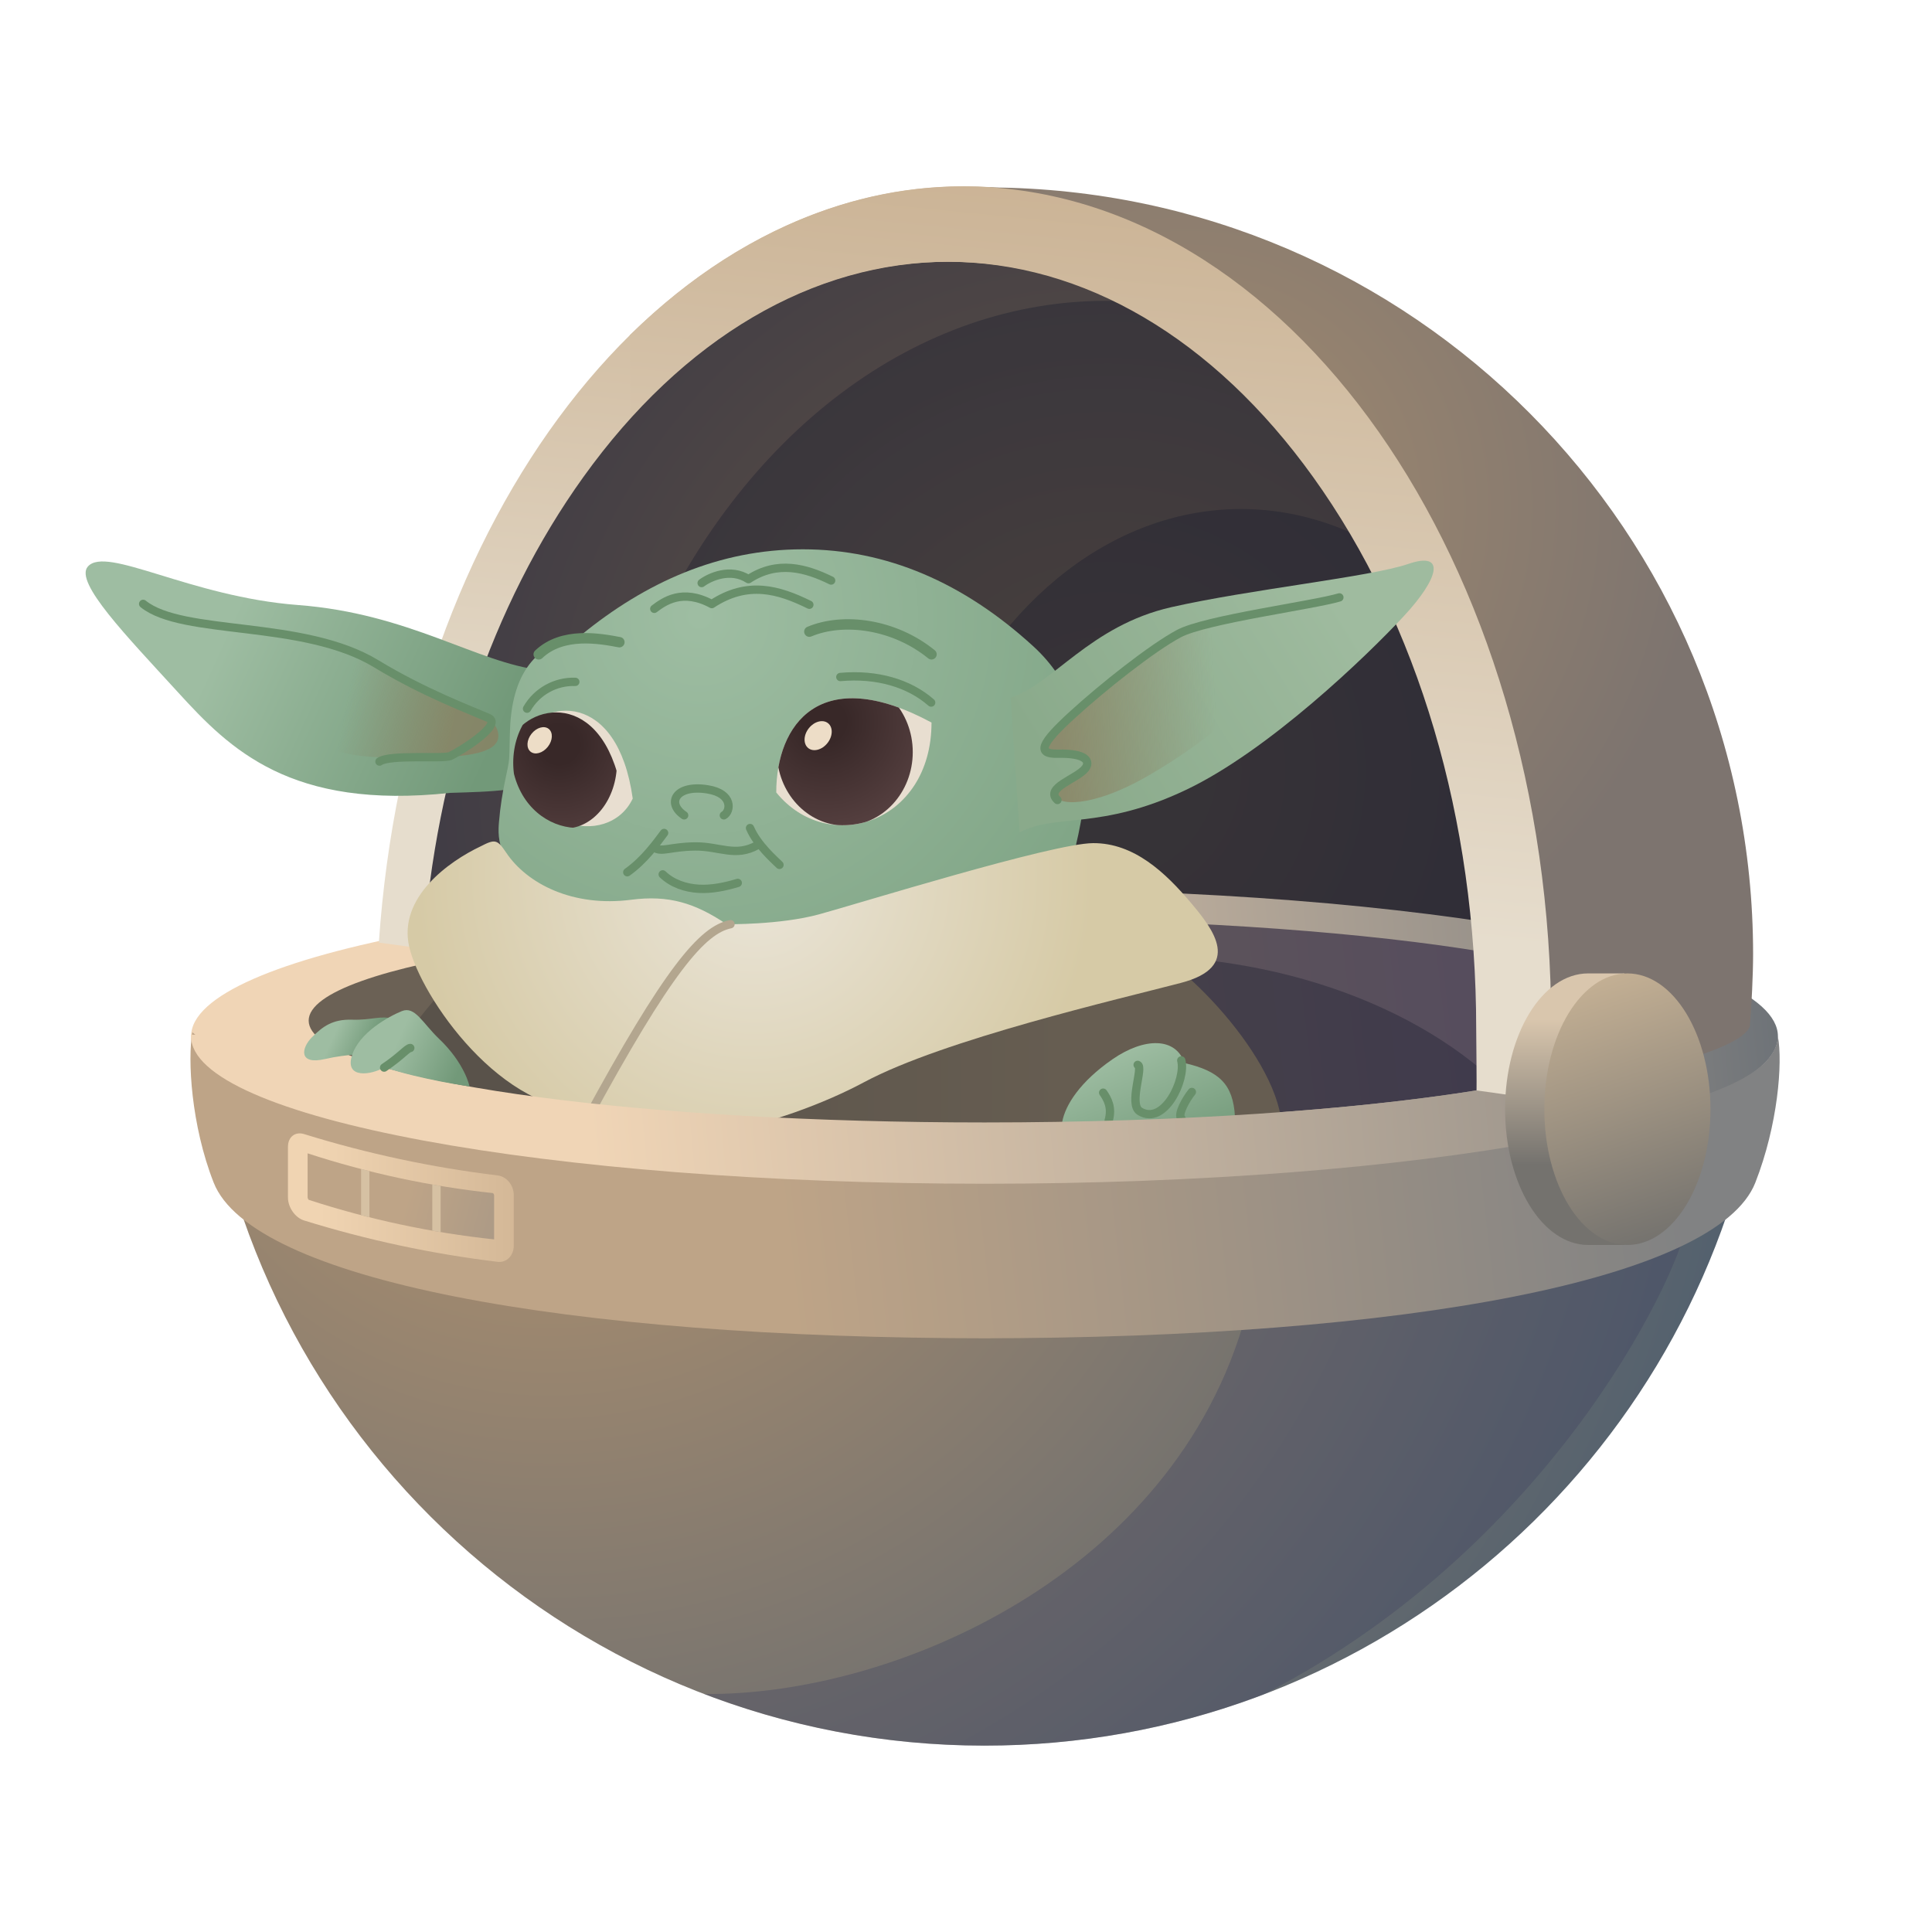 <svg id="ectwgaDAziL1" xmlns="http://www.w3.org/2000/svg" xmlns:xlink="http://www.w3.org/1999/xlink" viewBox="0 0 1412.47 1412.47" shape-rendering="geometricPrecision" text-rendering="geometricPrecision">
<style><![CDATA[
#ectwgaDAziL2_to {animation: ectwgaDAziL2_to__to 10000ms linear infinite normal forwards}@keyframes ectwgaDAziL2_to__to { 0% {transform: translate(706.235px,706.235px)} 20% {transform: translate(706.235px,676.235px)} 30% {transform: translate(706.235px,668.235px)} 40% {transform: translate(706.235px,694.235px)} 70% {transform: translate(706.235px,758.235px)} 80% {transform: translate(706.235px,766.235px)} 100% {transform: translate(706.235px,706.24px)}} #ectwgaDAziL14_tr {animation: ectwgaDAziL14_tr__tr 10000ms linear infinite normal forwards}@keyframes ectwgaDAziL14_tr__tr { 0% {transform: translate(473.328px,836.266px) rotate(0deg)} 9% {transform: translate(473.328px,836.266px) rotate(0deg)} 46% {transform: translate(473.328px,836.266px) rotate(6.099deg)} 80% {transform: translate(473.328px,836.266px) rotate(-6.088deg)} 100% {transform: translate(473.328px,836.266px) rotate(0deg)}} #ectwgaDAziL44_tr {animation: ectwgaDAziL44_tr__tr 10000ms linear infinite normal forwards}@keyframes ectwgaDAziL44_tr__tr { 0% {transform: translate(745.507px,857.952px) rotate(0deg)} 20% {transform: translate(745.507px,857.952px) rotate(-4.902deg)} 50% {transform: translate(745.507px,857.952px) rotate(1.181deg)} 100% {transform: translate(745.507px,857.952px) rotate(0.645deg)}}
]]></style>
<defs><radialGradient id="ectwgaDAziL3-fill" cx="0" cy="0" r="332.01" spreadMethod="pad" gradientUnits="userSpaceOnUse" gradientTransform="translate(68.78 -73.76)"><stop id="ectwgaDAziL3-fill-0" offset="14%" stop-color="#615446"/><stop id="ectwgaDAziL3-fill-1" offset="100%" stop-color="#403c45"/></radialGradient><linearGradient id="ectwgaDAziL6-fill" x1="-263.45" y1="31.09" x2="273.22" y2="-32.24" spreadMethod="pad" gradientUnits="userSpaceOnUse" gradientTransform="translate(0 0)"><stop id="ectwgaDAziL6-fill-0" offset="10%" stop-color="#6b6155"/><stop id="ectwgaDAziL6-fill-1" offset="100%" stop-color="#544b5e"/></linearGradient><linearGradient id="ectwgaDAziL8-fill" x1="457.56" y1="1000.22" x2="1162.68" y2="936.47" spreadMethod="pad" gradientUnits="userSpaceOnUse" gradientTransform="translate(0 0)"><stop id="ectwgaDAziL8-fill-0" offset="14%" stop-color="#f0d5b6"/><stop id="ectwgaDAziL8-fill-1" offset="73%" stop-color="#969089"/><stop id="ectwgaDAziL8-fill-2" offset="100%" stop-color="#57626e"/></linearGradient><linearGradient id="ectwgaDAziL9-fill" x1="696.22" y1="942.06" x2="738.22" y2="518.06" spreadMethod="pad" gradientUnits="userSpaceOnUse" gradientTransform="translate(0 0)"><stop id="ectwgaDAziL9-fill-0" offset="14%" stop-color="#e6ddcd"/><stop id="ectwgaDAziL9-fill-1" offset="100%" stop-color="#c7ad8d"/></linearGradient><radialGradient id="ectwgaDAziL10-fill" cx="0" cy="0" r="391.44" spreadMethod="pad" gradientUnits="userSpaceOnUse" gradientTransform="translate(812.76 722.51)"><stop id="ectwgaDAziL10-fill-0" offset="8%" stop-color="#9e886f"/><stop id="ectwgaDAziL10-fill-1" offset="63%" stop-color="#7d746f"/></radialGradient><linearGradient id="ectwgaDAziL11-fill" x1="750.92" y1="976.03" x2="796.1" y2="519.91" spreadMethod="pad" gradientUnits="userSpaceOnUse" gradientTransform="translate(0 0)"><stop id="ectwgaDAziL11-fill-0" offset="14%" stop-color="#e6ddcd"/><stop id="ectwgaDAziL11-fill-1" offset="100%" stop-color="#c7ad8d"/></linearGradient><linearGradient id="ectwgaDAziL12-fill" x1="414.07" y1="1000.5" x2="857.99" y2="1000.5" spreadMethod="pad" gradientUnits="userSpaceOnUse" gradientTransform="translate(0 0)"><stop id="ectwgaDAziL12-fill-0" offset="16%" stop-color="#59524a"/><stop id="ectwgaDAziL12-fill-1" offset="77%" stop-color="#665d51"/></linearGradient><linearGradient id="ectwgaDAziL15-fill" x1="380.27" y1="797.6" x2="508.94" y2="856.27" spreadMethod="pad" gradientUnits="userSpaceOnUse" gradientTransform="translate(0 0)"><stop id="ectwgaDAziL15-fill-0" offset="1%" stop-color="#9ebda2"/><stop id="ectwgaDAziL15-fill-1" offset="100%" stop-color="#729979"/></linearGradient><linearGradient id="ectwgaDAziL16-fill" x1="498.37" y1="839.85" x2="419.87" y2="824.35" spreadMethod="pad" gradientUnits="userSpaceOnUse" gradientTransform="translate(0 0)"><stop id="ectwgaDAziL16-fill-0" offset="8%" stop-color="rgba(140,126,95,0.7)"/><stop id="ectwgaDAziL16-fill-1" offset="73%" stop-color="rgba(140,126,95,0)"/></linearGradient><radialGradient id="ectwgaDAziL18-fill" cx="0" cy="0" r="207.6" spreadMethod="pad" gradientUnits="userSpaceOnUse" gradientTransform="translate(578.32 774.98)"><stop id="ectwgaDAziL18-fill-0" offset="1%" stop-color="#9ebda2"/><stop id="ectwgaDAziL18-fill-1" offset="100%" stop-color="#81a687"/></radialGradient><radialGradient id="ectwgaDAziL28-fill" cx="0" cy="0" r="64.29" spreadMethod="pad" gradientUnits="userSpaceOnUse" gradientTransform="translate(-9.76 -14.68)"><stop id="ectwgaDAziL28-fill-0" offset="16%" stop-color="#382828"/><stop id="ectwgaDAziL28-fill-1" offset="98%" stop-color="#5c4545"/></radialGradient><radialGradient id="ectwgaDAziL40-fill" cx="0" cy="0" r="59.51" spreadMethod="pad" gradientUnits="userSpaceOnUse" gradientTransform="translate(-2.77 -9.01)"><stop id="ectwgaDAziL40-fill-0" offset="16%" stop-color="#382828"/><stop id="ectwgaDAziL40-fill-1" offset="98%" stop-color="#5c4545"/></radialGradient><linearGradient id="ectwgaDAziL45-fill" x1="745.92" y1="850.9" x2="882.92" y2="765.56" spreadMethod="pad" gradientUnits="userSpaceOnUse" gradientTransform="translate(0 0)"><stop id="ectwgaDAziL45-fill-0" offset="1%" stop-color="#8aaa8b"/><stop id="ectwgaDAziL45-fill-1" offset="100%" stop-color="#9fbb9f"/></linearGradient><linearGradient id="ectwgaDAziL46-fill" x1="743.08" y1="821.33" x2="856.93" y2="814.84" spreadMethod="pad" gradientUnits="userSpaceOnUse" gradientTransform="translate(0 0)"><stop id="ectwgaDAziL46-fill-0" offset="8%" stop-color="rgba(140,126,95,0.7)"/><stop id="ectwgaDAziL46-fill-1" offset="73%" stop-color="rgba(140,126,95,0)"/></linearGradient><radialGradient id="ectwgaDAziL52-fill" cx="0" cy="0" r="171.33" spreadMethod="pad" gradientUnits="userSpaceOnUse" gradientTransform="translate(604.65 899.98)"><stop id="ectwgaDAziL52-fill-0" offset="11%" stop-color="#e8e2d3"/><stop id="ectwgaDAziL52-fill-1" offset="95%" stop-color="#d6caa6"/></radialGradient><radialGradient id="ectwgaDAziL54-fill" cx="0" cy="0" r="584.3" spreadMethod="pad" gradientUnits="userSpaceOnUse" gradientTransform="translate(506.19 949.06)"><stop id="ectwgaDAziL54-fill-0" offset="10%" stop-color="#b8a38a"/><stop id="ectwgaDAziL54-fill-1" offset="26%" stop-color="#9e886f"/><stop id="ectwgaDAziL54-fill-2" offset="100%" stop-color="#52606e"/></radialGradient><linearGradient id="ectwgaDAziL56-fill" x1="571.63" y1="1049" x2="1114.63" y2="987" spreadMethod="pad" gradientUnits="userSpaceOnUse" gradientTransform="translate(0 0)"><stop id="ectwgaDAziL56-fill-0" offset="8%" stop-color="#bea487"/><stop id="ectwgaDAziL56-fill-1" offset="87%" stop-color="#818283"/></linearGradient><linearGradient id="ectwgaDAziL57-fill" x1="730.38" y1="935.95" x2="817.38" y2="1031.95" spreadMethod="pad" gradientUnits="objectBoundingBox" gradientTransform="translate(0 0)"/><linearGradient id="ectwgaDAziL58-fill" x1="781.05" y1="982.84" x2="804.05" y2="1038.34" spreadMethod="pad" gradientUnits="userSpaceOnUse" gradientTransform="translate(0 0)"><stop id="ectwgaDAziL58-fill-0" offset="1%" stop-color="#9ebda2"/><stop id="ectwgaDAziL58-fill-1" offset="100%" stop-color="#729979"/></linearGradient><linearGradient id="ectwgaDAziL62-fill" x1="441.09" y1="1023.47" x2="1038.42" y2="969.47" spreadMethod="pad" gradientUnits="userSpaceOnUse" gradientTransform="translate(0 0)"><stop id="ectwgaDAziL62-fill-0" offset="14%" stop-color="#f0d5b6"/><stop id="ectwgaDAziL62-fill-1" offset="100%" stop-color="#969089"/></linearGradient><linearGradient id="ectwgaDAziL63-fill" x1="1000.11" y1="967.98" x2="1000.11" y2="1052.13" spreadMethod="pad" gradientUnits="userSpaceOnUse" gradientTransform="translate(0 0)"><stop id="ectwgaDAziL63-fill-0" offset="1%" stop-color="#d9c6ad"/><stop id="ectwgaDAziL63-fill-1" offset="84%" stop-color="#74726e"/></linearGradient><linearGradient id="ectwgaDAziL64-fill" x1="-20.21" y1="-61.61" x2="20.29" y2="61.89" spreadMethod="pad" gradientUnits="userSpaceOnUse" gradientTransform="translate(0 0)"><stop id="ectwgaDAziL64-fill-0" offset="0%" stop-color="#c4b094"/><stop id="ectwgaDAziL64-fill-1" offset="100%" stop-color="#74726e"/></linearGradient><linearGradient id="ectwgaDAziL65-fill" x1="380.55" y1="1054.46" x2="489.01" y2="1054.46" spreadMethod="pad" gradientUnits="userSpaceOnUse" gradientTransform="translate(0 0)"><stop id="ectwgaDAziL65-fill-0" offset="14%" stop-color="#f0d4b2"/><stop id="ectwgaDAziL65-fill-1" offset="100%" stop-color="#d4b897"/></linearGradient><linearGradient id="ectwgaDAziL66-fill" x1="422" y1="1050.79" x2="615.5" y2="1102.29" spreadMethod="pad" gradientUnits="userSpaceOnUse" gradientTransform="translate(0 0)"><stop id="ectwgaDAziL66-fill-0" offset="8%" stop-color="#bea487"/><stop id="ectwgaDAziL66-fill-1" offset="87%" stop-color="#818283"/></linearGradient><linearGradient id="ectwgaDAziL73-fill" x1="403.15" y1="974.77" x2="420.97" y2="982.89" spreadMethod="pad" gradientUnits="userSpaceOnUse" gradientTransform="translate(0 0)"><stop id="ectwgaDAziL73-fill-0" offset="1%" stop-color="#9ebda2"/><stop id="ectwgaDAziL73-fill-1" offset="100%" stop-color="#729979"/></linearGradient><linearGradient id="ectwgaDAziL74-fill" x1="431.67" y1="981.75" x2="461.85" y2="995.51" spreadMethod="pad" gradientUnits="userSpaceOnUse" gradientTransform="translate(0 0)"><stop id="ectwgaDAziL74-fill-0" offset="1%" stop-color="#9ebda2"/><stop id="ectwgaDAziL74-fill-1" offset="100%" stop-color="#729979"/></linearGradient></defs><g id="ectwgaDAziL2_to" transform="translate(706.235,706.235)"><g transform="scale(1.522,1.522) translate(-706.246,-943.159)"><ellipse rx="265.58" ry="331.39" transform="translate(705.5 922.74)" fill="url(#ectwgaDAziL3-fill)"/><ellipse rx="254.17" ry="330.67" transform="translate(773.44 954.32)" fill="#171a2b" fill-opacity="0.35"/><ellipse rx="167" ry="221.17" transform="translate(838.28 944.82)" fill="#171a2b" fill-opacity="0.35"/><ellipse rx="340.04" ry="62.5" transform="translate(715.17 973.84)" fill="url(#ectwgaDAziL6-fill)"/><ellipse rx="217.33" ry="149.67" transform="translate(785.94 1087.98)" fill="#171a2b" fill-opacity="0.35"/><path d="M715.13,906.12c-210.48,0-381.12,31.7-381.12,70.81s170.63,70.81,381.12,70.81s381.12-31.7,381.12-70.81-170.64-70.81-381.12-70.81Zm0,112.19c-179.29,0-324.63-21.91-324.63-48.93s145.34-48.93,324.63-48.93s324.63,21.91,324.63,48.93-145.35,48.93-324.63,48.93Z" fill="url(#ectwgaDAziL8-fill)"/><path d="M698.29,604.87c65.52,0,128,36.72,175.86,103.39c30.92,43.05,53.32,95,66.06,151.92h37.4c-33.89-168.33-142.8-291.52-271.92-291.52-146.86,0-267.57,159.37-281.48,363.27l21.26,2.86c6.17-85.92,33-165.25,77-226.53c47.84-66.67,110.3-103.39,175.82-103.39Z" fill="url(#ectwgaDAziL9-fill)"/><path d="M910.28,733c62.25,127.58,53.6,199.33,55.14,239.73s13.09,32.24,15.39,30.9c1.49-.86,96.3-15,102-31.62.77-9.73,1.52-24.61,1.52-34.53c0-202.76-163.84-367.23-366.36-368.29c0,0-13,4.44-32.8,12.42C756.21,583.75,869.28,649,910.28,733Z" fill="url(#ectwgaDAziL10-fill)"/><path d="M704.51,568.66c-59.29,0-114.3,27.13-159.76,71.52l.3,39.51c44-48.2,96.79-74.81,152.06-74.81c65.52,0,128,36.72,175.86,103.39c50.52,70.35,78.35,164.49,78.35,265.07c0,6.12.33,25.71.11,31.86l34.75,13.05c.2-6.11,1.17-40.72,1.17-46.9-.01-222.4-126.64-402.69-282.84-402.69Z" fill="url(#ectwgaDAziL11-fill)"/><path d="M414.07,1019c15.7-41.6,54.72-82.28,67.64-86.41s274.73-14.89,303-3.32s76.07,64.05,73.12,95.3-358.63,103.22-443.76-5.57Z" fill="url(#ectwgaDAziL12-fill)"/><g><g id="ectwgaDAziL14_tr" transform="translate(473.328,836.266) rotate(0)"><g transform="translate(-505.388,-849.605)"><path d="M534.1,814.38c-30.66-3.54-63.19-27.22-116.62-31.27-51.89-3.93-92.08-28.7-101-18.48-6.59,7.53,18.67,33.41,43.44,60.54s53.92,56.43,130.57,48.17c38.89-1.17,74.27-1.17,43.61-58.96Z" fill="url(#ectwgaDAziL15-fill)"/><path d="M379.65,793.65c18,0,52.33,5.67,65.33,12s18.33,13,37.67,19.33s30.33,12.67,31,20.33-10.65,10.69-32.33,11.01-42.33,1-57.33-8-77.67-56-44.34-54.67Z" fill="url(#ectwgaDAziL16-fill)"/><path d="M343.05,782.55C362,798,420.06,790.06,455,811.32c23,14,46.33,22.7,53.88,26s-14.86,16.87-18.4,18.34-28.89-.9-33.91,2.64" fill="none" stroke="#688f6a" stroke-width="4" stroke-linecap="round" stroke-linejoin="round"/></g></g><path d="M521.11,784.4c-18.89,3.43-32.7,15.25-33.88,44.73-.24,6.12-.16,10.16-.43,14.54-.28,4.62-3.6,14.64-4.9,30.46-.59,7.15-1.46,23.4,26.85,36.37s93.76,25.36,158.62,14.74s86.34-20,89.77-32.77c4.34-16.12,18.73-68.82-18.57-102.88C705,758.89,668,743,627.86,743s-75.48,15.75-106.75,41.4Z" fill="url(#ectwgaDAziL18-fill)"/><path d="M556.51,886.32c3.54,2.36,7.64-.44,19.49-.59s19.43,5.31,30-.59" fill="none" stroke="#688f6a" stroke-width="4" stroke-linecap="round" stroke-linejoin="round"/><path d="M602.5,876.89c3.54,8.26,11.79,15.33,14.15,17.69" fill="none" stroke="#688f6a" stroke-width="4" stroke-linecap="round" stroke-linejoin="round"/><path d="M561.23,879.25c-3.54,4.72-9.43,13-17.69,18.87" fill="none" stroke="#688f6a" stroke-width="4" stroke-linecap="round" stroke-linejoin="round"/><path d="M570.86,870.79c-8.84-5.95-3.86-14.91,11.2-12.49c12.6,2,11.13,10.75,7.86,12.49" fill="none" stroke="#688f6a" stroke-width="4" stroke-linecap="round" stroke-linejoin="round"/><g><path d="M615.1,859.79c0-32.56,20.94-62.43,74.58-33.58.01,48.53-49.68,64.3-74.58,33.58Z" fill="#e8ded0"/><g clip-path="url(#ectwgaDAziL30)"><g><g><ellipse rx="32.63" ry="35.28" transform="translate(648.04 840.41)" fill="url(#ectwgaDAziL28-fill)"/><ellipse rx="7.64" ry="5.72" transform="matrix(.619-.785 0.785 0.619 635.224 832.513)" fill="#edddc7"/></g></g><clipPath id="ectwgaDAziL30"><path d="M615.1,859.79c0-32.56,20.94-62.43,74.58-33.58.01,48.53-49.68,64.3-74.58,33.58Z" fill="none"/></clipPath></g></g><path d="M645.88,804.34c17.49-1.57,33,2.95,43.63,12.28" fill="none" stroke="#688f6a" stroke-width="4" stroke-linecap="round" stroke-linejoin="round"/><path d="M560.56,899.15c4.57,4.41,11,6.57,17.31,6.92s12.66-1,18.74-2.82" fill="none" stroke="#688f6a" stroke-width="4" stroke-linecap="round" stroke-linejoin="round"/><path d="M495.39,819.55c4.751-8.254,13.672-13.209,23.19-12.88" fill="none" stroke="#688f6a" stroke-width="4" stroke-linecap="round" stroke-linejoin="round"/><g transform="translate(-.667 0)"><path d="M493.22,833.25c10-18.48,46.29-23,53.61,29.48-11.75,24.77-56.95,14.94-53.61-29.48Z" fill="#e8ded0"/><g transform="translate(-4.717 0.819)" clip-path="url(#ectwgaDAziL42)"><g><g><ellipse rx="24.91" ry="31.55" transform="translate(519.05 844.74)" fill="url(#ectwgaDAziL40-fill)"/><ellipse rx="7" ry="5.01" transform="matrix(.619-.785 0.785 0.619 506.837 833.924)" fill="#edddc7"/></g></g><clipPath id="ectwgaDAziL42"><path d="M493.22,833.25c10-18.48,46.29-23,53.61,29.48-11.75,24.77-56.95,14.94-53.61-29.48Z" fill="none"/></clipPath></g></g><g id="ectwgaDAziL44_tr" transform="translate(745.507,857.952) rotate(0)"><g transform="translate(-745.507,-857.952)"><path d="M727.68,814.19c20.11-6.1,37.94-34.49,77.22-43.4C843,762.15,900.46,756.3,918.77,750c18-6.14,14.85,6.74-2.29,25.18-17.63,19-65,64.6-104.55,83.37-41.19,19.59-62.87,11.2-79.93,20.45" fill="url(#ectwgaDAziL45-fill)"/><path d="M825.32,777.65c-21.73,6.11-33.67,14-56,35s-33,26.67-20.33,28s16.66,1.35,14.66,6.35-15,8.33-14.67,13.67s17.08,7.28,45.67-9.42c62.5-36.5,79.67-77.58,75.67-79.92s-23.67.32-45,6.32Z" fill="url(#ectwgaDAziL46-fill)"/><path d="M885.6,766.1c-12.2,3.69-64.3,10.58-77.06,17.38-12.93,6.89-36.72,25.77-51.25,39.08-14.83,13.57-17.49,18.88-6.87,18.63c13.9-.33,15.63,3.86,13.09,7.09-4,5.06-19.69,9.28-13.33,15.14" fill="none" stroke="#688f6a" stroke-width="4" stroke-linecap="round" stroke-linejoin="round"/></g></g><path d="M501,793.45c11.5-10.89,29.31-7.61,38.75-5.83" fill="none" stroke="#688f6a" stroke-width="5" stroke-linecap="round" stroke-miterlimit="10"/><path d="M556.51,771.59c4.72-3.54,13.47-9.93,27.64-2.28c17.17-11.28,32-7,46.85.32" fill="none" stroke="#688f6a" stroke-width="4" stroke-linecap="round" stroke-linejoin="round"/><path d="M579.27,759.21c3.84-2.88,13.85-7.48,22.49-1.86c14-9.18,27.63-5.28,39.71.65" fill="none" stroke="#688f6a" stroke-width="4" stroke-linecap="round" stroke-linejoin="round"/><path d="M631,782.55c16.31-6.86,40.69-3.72,58.67,10.89" fill="none" stroke="#688f6a" stroke-width="5" stroke-linecap="round" stroke-miterlimit="10"/></g><path d="M473,885.73c-14.94,7.08-39.7,24.47-34.2,48.25s44.6,81.25,89,78.5c21.6,26.73,91.43,6.9,129.56-13.54s122.64-39.94,152.11-47.66s15.68-25.59,5-38.25c-12.38-14.74-27.52-29-47.17-28.89s-112.91,29.11-131.7,34.22-44.35,4.72-44.35,4.72C576,912.86,563.42,909,545.36,911.34c-28,3.62-50-7.7-60-22.66-4.29-6.42-5.36-6.56-12.36-2.95Z" fill="url(#ectwgaDAziL52-fill)"/><path d="M593.12,923.08c-13.44,2.67-30,21.87-69.34,94.4" fill="none" stroke="#b3a68f" stroke-width="4" stroke-linecap="round" stroke-miterlimit="10"/><path d="M340.19,978.17c18.73,190.58,179.44,339.48,374.94,339.48c182.65,0,334.92-130,369.42-302.48c2.63-13.15-88.56,18.94-146.59,28-214.11,33.21-516.16-27.12-597.77-65Z" fill="url(#ectwgaDAziL54-fill)"/><path d="M840.61,1111c-34.51,124.56-169.33,182.82-260.18,181.84c86.534,33.009,182.177,33.095,268.77.24c144-74.08,202.74-210.83,202.74-225.42c0-16.66-145.33-1.34-211.33,43.34Z" fill="#3f445e" fill-opacity="0.35"/><path d="M1096.24,976.93c2.36,12.78,0,42.62-10.84,70.28C1067.28,1093.47,919,1122,711.88,1122h6.49c-207.07,0-355.4-28.57-373.52-74.83C334,1019.56,332.28,987.8,334.64,975c19.66,18.08,172.1,59,380.49,59s379.19-14.9,381.11-57.07Z" fill="url(#ectwgaDAziL56-fill)"/><path d="M866.12,1014.46c0,0-11.06-28-31.55-39.21-53.81-29.34-100.24,11.5-99.95,45.11c1.77,5.45,120.29,7.81,131.5-5.9Z" fill="url(#ectwgaDAziL57-fill)"/><path d="M752.44,1018.15c1.48-8.29,8.74-19.51,24.13-30.16s30.48-10.65,34.62,1.78c16.57,3.85,23.36,10,24.25,25.72-46.58,5.01-75.44,3.99-83,2.66Z" fill="url(#ectwgaDAziL58-fill)"/><path d="M788.7,990.65c3,.89-4.52,18.94,1.05,22.33c11.66,7.11,22.27-15.3,19.9-24.47" fill="none" stroke="#688f6a" stroke-width="4" stroke-linecap="round" stroke-linejoin="round"/><path d="M814.74,1003.67c-2.66,3.26-7.1,10.95-5,12.72" fill="none" stroke="#688f6a" stroke-width="4" stroke-linecap="round" stroke-linejoin="round"/><path d="M772.13,1004c2.07,3,4.44,7.1,2.66,13.32" fill="none" stroke="#688f6a" stroke-width="4" stroke-linecap="round" stroke-linejoin="round"/><path d="M951.46,1002.91c-59.19,9.48-143.17,15.4-236.34,15.4-164.06,0-299.67-18.35-321.52-42.17h-59.54c0,.27-.05.53-.05.8c0,39.11,170.63,70.81,381.12,70.81c104.18,0,198.58-7.77,267.38-20.36v-20.1Z" fill="url(#ectwgaDAziL62-fill)"/><path d="M1035,1011.94c0-18.67-4.81-35.5-12.5-47.39v-17.83h-17.4c-22,0-39.9,29.2-39.9,65.22s17.87,65.22,39.9,65.22h17.43v-17.83c7.69-11.89,12.47-28.72,12.47-47.39Z" fill="url(#ectwgaDAziL63-fill)"/><ellipse rx="39.9" ry="65.22" transform="translate(1023.95 1011.94)" fill="url(#ectwgaDAziL64-fill)"/><path d="M481.28,1085.26c-31.534-3.814-62.66-10.464-93-19.87-4.27-1.32-7.73-6.28-7.73-11v-24.39c0-4.73,3.46-7.42,7.73-6.11c30.34,9.406,61.466,16.056,93,19.87c4.27.51,7.73,4.69,7.73,9.42v24.34c-.01,4.77-3.46,8.25-7.73,7.74Z" fill="url(#ectwgaDAziL65-fill)"/><path d="M390.52,1055.48c-.284-.304-.469-.688-.53-1.1v-21.23c28.939,9.455,58.788,15.857,89.06,19.1.293.257.482.613.53,1v21.23c-30.268-3.209-60.118-9.577-89.06-19Z" fill="url(#ectwgaDAziL66-fill)"/><g clip-path="url(#ectwgaDAziL71)"><g><line x1="417.68" y1="1155.43" x2="417.68" y2="997.8" fill="none" stroke="#d6c1a3" stroke-width="4" stroke-miterlimit="10"/><line x1="451.88" y1="997.8" x2="451.88" y2="1155.43" fill="none" stroke="#d6c1a3" stroke-width="4" stroke-miterlimit="10"/></g><clipPath id="ectwgaDAziL71"><path d="M390.52,1055.48c-.284-.304-.469-.688-.53-1.1v-21.23c28.939,9.455,58.788,15.857,89.06,19.1.293.257.482.613.53,1v21.23c-30.268-3.209-60.118-9.577-89.06-19Z" fill="none"/></clipPath></g><path d="M431,968.52c-6-1.72-10.16.72-19.61.43s-14.17,3.29-19.32,8.44-6.58,13.45,6.3,10.45c11-2.57,20.75-2.29,23.9-2.86s9.59-12.74,8.73-16.46Z" fill="url(#ectwgaDAziL73-fill)"/><path d="M453,978c-7.78-7.43-11.45-15.74-17.75-13.17s-20.61,10.31-24,21.47s9.34,9.25,15.64,5.53c17.43,5.86,40.88,9.19,40.88,9.19s-2.13-11.02-14.77-23.02Z" fill="url(#ectwgaDAziL74-fill)"/><path d="M439.31,982.55c-1.43,0-4.49,4-12.57,9.41" fill="none" stroke="#688f6a" stroke-width="4" stroke-linecap="round" stroke-linejoin="round"/></g></g></svg>
